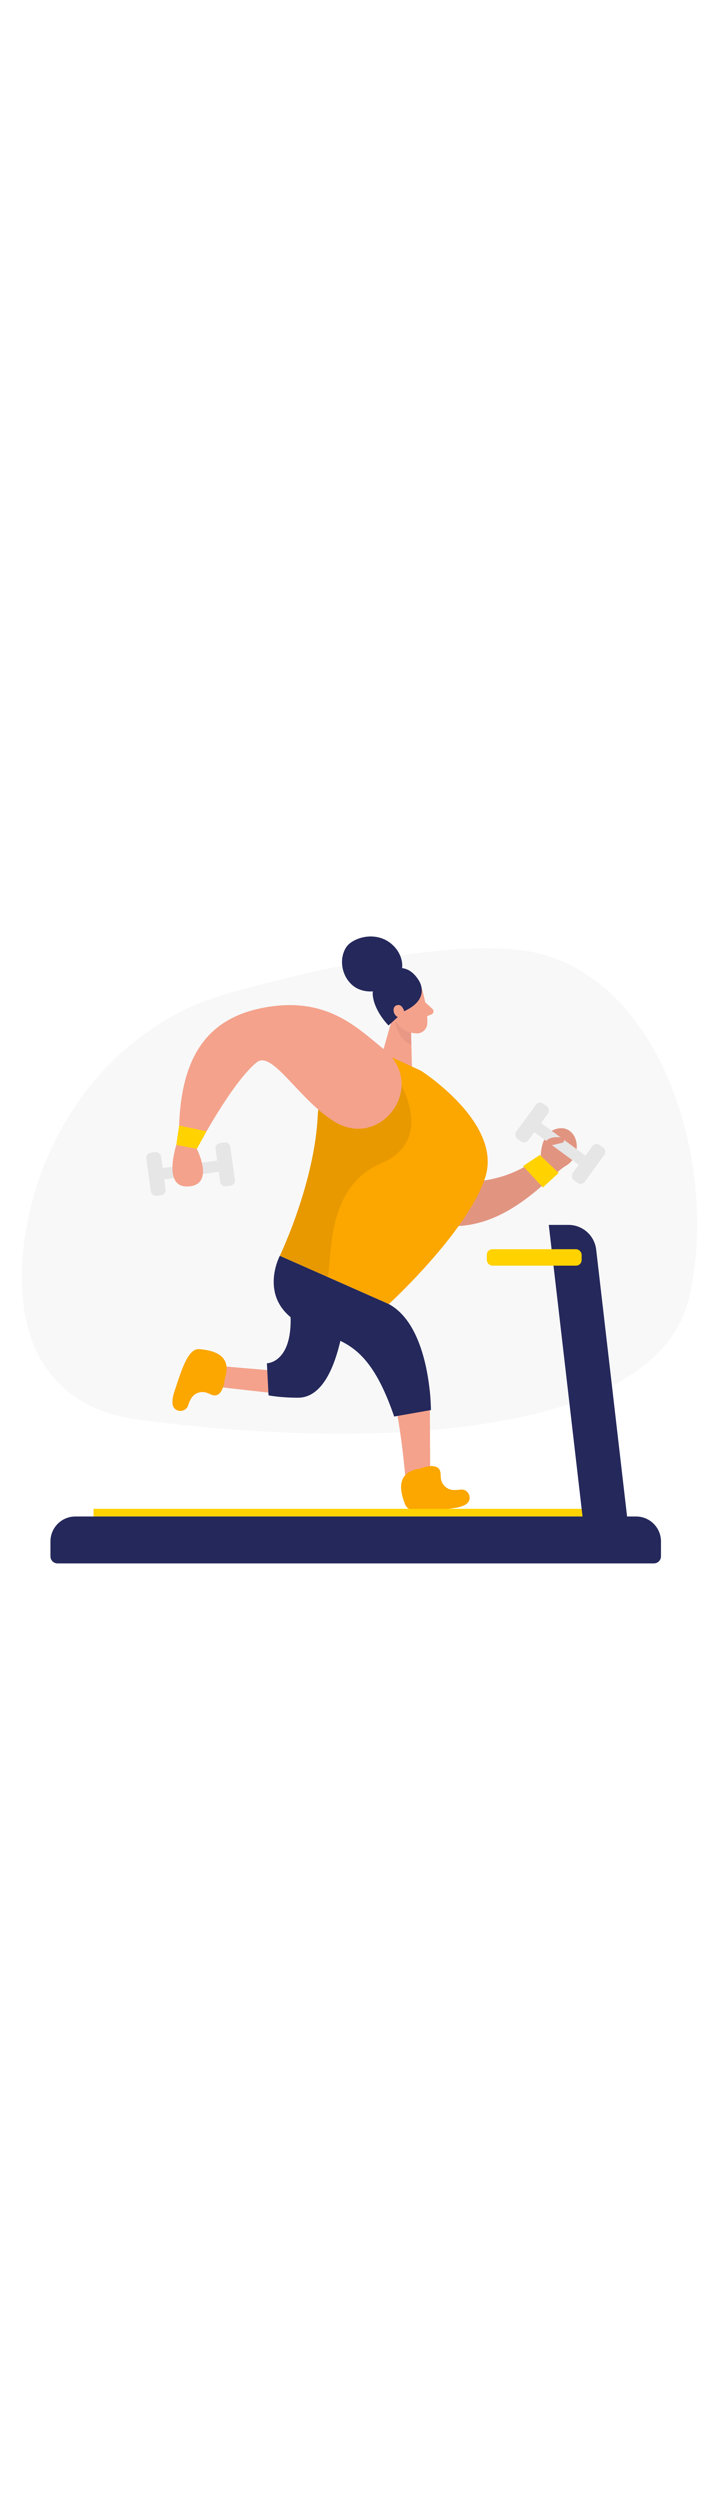 <svg xmlns="http://www.w3.org/2000/svg" id="_0379_fitness_1" viewBox="0 0 500 500" data-imageid="fitness-1-44" imageName="Fitness 1" class="illustrations_image" style="width: 144px;"><defs><style>.cls-1_fitness-1-44{fill:#f4a28c;}.cls-2_fitness-1-44{fill:#ce8172;}.cls-3_fitness-1-44{fill:#e6e6e6;}.cls-4_fitness-1-44{opacity:.08;}.cls-4_fitness-1-44,.cls-5_fitness-1-44,.cls-6_fitness-1-44{fill:none;}.cls-5_fitness-1-44{opacity:.31;}.cls-6_fitness-1-44{opacity:.3;}.cls-7_fitness-1-44{fill:#24285b;}.cls-8_fitness-1-44{fill:#000001;}.cls-9_fitness-1-44{fill:#ffd200;}.cls-10_fitness-1-44{fill:#68e1fd;}</style></defs><g id="bg_fitness-1-44" class="cls-6_fitness-1-44"><path class="cls-3_fitness-1-44" d="m157.97,72.03C89.46,91.14,35.3,151.49,19.43,229.11c-11.82,57.76-3.07,128.43,78.03,138.97,174.04,22.61,359.42,9.07,381.66-84.58,22.24-93.65-20.98-232-119.25-241.94-55.95-5.66-139.94,13.19-201.9,30.47Z"/></g><g id="person_fitness-1-44"><rect class="cls-3_fitness-1-44" x="109.14" y="190.8" width="42.63" height="7.92" transform="translate(-25.42 19.68) rotate(-7.87)"/><rect class="cls-3_fitness-1-44" x="103.27" y="182.11" width="10.33" height="30.27" rx="3.52" ry="3.52" transform="translate(-25.97 16.69) rotate(-7.87)"/><rect class="cls-3_fitness-1-44" x="151.45" y="175.45" width="10.33" height="30.27" rx="3.52" ry="3.52" transform="translate(-24.61 23.23) rotate(-7.87)"/><polygon class="cls-1_fitness-1-44" points="189.61 333.76 151.57 330.51 151.07 345.08 189.63 349.42 189.61 333.76"/><path class="cls-1_fitness-1-44" d="m313.06,201.44s32.31,7.58,63.03-16.75c0,0-.4-17.55,12.77-19.15,13.16-1.6,17.15,18.75,4.79,25.93-12.37,7.18-43.43,48.67-89.53,41.09-46.1-7.58-9.8-43.48,8.95-31.12Z"/><g class="cls-4_fitness-1-44"><path class="cls-8_fitness-1-44" d="m313.06,201.44s32.31,7.58,63.03-16.75c0,0-.4-17.55,12.77-19.15,13.16-1.6,17.15,18.75,4.79,25.93-12.37,7.18-43.43,48.67-89.53,41.09-46.1-7.58-9.8-43.48,8.95-31.12Z"/></g><polygon class="cls-1_fitness-1-44" points="277.2 73.63 265.66 114.3 286.49 123.82 285.61 88.72 277.2 73.63"/><g class="cls-5_fitness-1-44"><path class="cls-2_fitness-1-44" d="m285.83,94.92s-6.55-1.97-11.07-4.96c0,0,.02,12.01,11.33,17.83l-.26-12.87Z"/></g><path class="cls-1_fitness-1-44" d="m293.58,69.15s4.06,13.79,3.58,23.6c-.19,3.98-3.63,7.1-7.61,6.85-4.94-.31-11.53-2.16-14.6-9.29l-6.7-11.45s-3.95-7.32,2.84-14.64c6.79-7.32,20.43-3.59,22.48,4.93Z"/><path class="cls-1_fitness-1-44" d="m295.69,77.97l5.02,4.63c1.24,1.14.87,3.19-.7,3.83l-5.18,2.1.85-10.56Z"/><path class="cls-7_fitness-1-44" d="m291.09,62.59s9.27,12.76-10.05,21.65l-10.86,9.87s-9.83-9.67-10.96-21.01c-1.14-11.35,19.76-29.83,31.87-10.51Z"/><path class="cls-1_fitness-1-44" d="m281.05,84.24s-1.2-5.4-5.19-4.16c-3.99,1.24-2.3,9.06,3.38,8.67l1.81-4.51Z"/><path class="cls-10_fitness-1-44 targetColor" d="m337.4,199.72c-12.37,37.9-67.02,87.89-67.02,87.89l-42.55-18.83-33.24-14.69s.04-.07.09-.2c.04-.05.07-.14.11-.23.05-.12.12-.28.21-.46.87-1.86,3.02-6.6,5.71-13.34.04-.09.07-.18.11-.27.98-2.47,2.04-5.2,3.14-8.15.05-.11.07-.21.11-.3,6.97-18.86,15.46-46.76,16.84-73.59,1.1-21.24,9.88-32.62,19.13-38.7,11.07-7.29,22.82-7.01,22.82-7.01l29.78,13.63s57.14,36.36,44.77,74.25Z" style="fill: rgb(252, 166, 0);"/><g class="cls-4_fitness-1-44"><path class="cls-8_fitness-1-44" d="m227.82,268.79l-33.24-14.69s.04-.07.09-.2c.02-.07.05-.14.11-.23.05-.12.12-.28.21-.46.94-2.15,3.48-7.93,5.71-13.34.04-.09.07-.18.11-.27,1.28-3.11,2.45-6.07,3.14-8.15.05-.11.07-.21.11-.3,6.97-18.86,15.46-46.76,16.84-73.59,1.1-21.24,9.88-32.62,19.13-38.7l25.64-4.56s46.28,55.44-.75,75.58c-38.6,16.52-33.79,65.3-37.1,78.91Z"/></g><path class="cls-1_fitness-1-44" d="m298.94,359.68l.25,51.27h-17.09s-3.53-52.28-15.72-87.31l20.7-7.61s14.98,25.38,11.86,43.65Z"/><path class="cls-1_fitness-1-44" d="m232.03,160.57c32.15,20.26,64.62-22.96,36.5-48.53-.72-.66-1.47-1.3-2.24-1.93-18.56-15.08-39.58-36.25-82.24-28.49-42.66,7.76-59.64,37.77-59.64,89.88,0,0-14.04,36.63,7.45,34.34,17.49-1.86,4.99-26.03,4.99-26.03,0,0,23.94-45.59,41.62-60.06,10.65-8.71,28.96,25.31,53.55,40.81Z"/><path class="cls-7_fitness-1-44" d="m194.58,254.1s-14.59,27.46,10.28,44.69c24.87,17.24,47.99,4.59,69.24,66.91l25.59-4.5s0-57.82-29.31-73.6l-75.8-33.51Z"/><path class="cls-10_fitness-1-44 targetColor" d="m292.17,401.81s13.71-5.58,14.21,3.55l.15,2.71c.26,4.69,4.02,8.43,8.71,8.66,1.43.07,3.01,0,4.71-.26,6.09-.97,9.23,7.04,3.97,10.26-1.8,1.1-4.35,1.99-7.9,2.5-17.77,2.54-31.61,4.57-34.33-2.54s-7.8-22.33,10.48-24.87Z" style="fill: rgb(252, 166, 0);"/><path class="cls-10_fitness-1-44 targetColor" d="m156.34,339.3s-1.05,14.76-9.47,11.18l-2.49-1.06c-4.32-1.84-9.34-.12-11.62,3.99-.69,1.25-1.34,2.69-1.85,4.34-1.82,5.89-10.4,5.17-10.95-.97-.19-2.11.14-4.78,1.25-8.19,5.57-17.06,9.87-30.38,17.45-29.68,7.58.7,23.48,2.88,17.68,20.39Z" style="fill: rgb(252, 166, 0);"/><path class="cls-7_fitness-1-44" d="m240.65,286.86s-3.94,65.77-33.38,65.77c-12.69,0-20.52-1.64-20.52-1.64l-1.15-22.28s23.6-.18,14.38-50.73l40.67,8.87Z"/><polygon class="cls-9_fitness-1-44" points="388.47 196.54 375.42 184.02 363.74 191.75 377.54 206.62 388.47 196.54"/><path class="cls-7_fitness-1-44" d="m279.11,48.04c-1.78-6.53-6.97-11.97-13.32-14.33-6.35-2.36-13.69-1.69-19.65,1.51-1.69.91-3.29,2.02-4.54,3.48-1.14,1.32-1.95,2.89-2.56,4.52-3.1,8.38-.01,18.68,7.26,23.88,12.95,9.25,37.62-1.45,32.81-19.06Z"/><path class="cls-9_fitness-1-44" d="m136.86,179.82c-1.34-.38-14.27-2.71-14.27-2.71l1.97-13.48,19.09,3.97-6.79,12.22Z"/><rect class="cls-9_fitness-1-44" x="65.06" y="429.8" width="347.75" height="5.32"/><path class="cls-7_fitness-1-44" d="m381.62,232.61h13.7c9.85,0,18.13,7.38,19.27,17.16l21.53,185.71h-30.98l-23.52-202.87Z"/><path class="cls-7_fitness-1-44" d="m52.39,435.12h389.96c9.55,0,17.3,7.75,17.3,17.3v10.37c0,2.71-2.2,4.91-4.91,4.91H39.99c-2.71,0-4.91-2.2-4.91-4.91v-10.37c0-9.55,7.75-17.3,17.3-17.3Z"/><rect class="cls-9_fitness-1-44" x="338.53" y="249.49" width="65.95" height="11.43" rx="3.9" ry="3.9"/><rect class="cls-3_fitness-1-44" x="366.3" y="171.1" width="42.63" height="7.92" transform="translate(178.38 -195.23) rotate(36.23)"/><rect class="cls-3_fitness-1-44" x="364.91" y="146.38" width="10.33" height="30.27" rx="3.52" ry="3.52" transform="translate(166.99 -187.48) rotate(36.23)"/><rect class="cls-3_fitness-1-44" x="404.14" y="175.13" width="10.33" height="30.27" rx="3.52" ry="3.52" transform="translate(191.56 -205.11) rotate(36.23)"/><path class="cls-1_fitness-1-44" d="m388.63,171.69c1.01.05,2.08.17,2.86.81.78.63,1.08,1.96.33,2.64-.33.31-.8.42-1.24.53-2.33.55-4.66,1.1-6.99,1.66,1.49,1.16,2.7,2.76,3.13,4.6.43,1.84,0,3.92-1.33,5.27s-3.58,1.78-5.2.81c-1.29-.77-2.01-2.24-2.32-3.7-.54-2.51-.04-6.42,1.15-8.76,1.78-3.48,6.14-4.03,9.61-3.85Z"/><g class="cls-4_fitness-1-44"><path class="cls-8_fitness-1-44" d="m388.63,171.69c1.01.05,2.08.17,2.86.81.78.63,1.08,1.96.33,2.64-.33.31-.8.42-1.24.53-2.33.55-4.66,1.1-6.99,1.66,1.49,1.16,2.7,2.76,3.13,4.6.43,1.84,0,3.92-1.33,5.27s-3.58,1.78-5.2.81c-1.29-.77-2.01-2.24-2.32-3.7-.54-2.51-.04-6.42,1.15-8.76,1.78-3.48,6.14-4.03,9.61-3.85Z"/></g></g></svg>